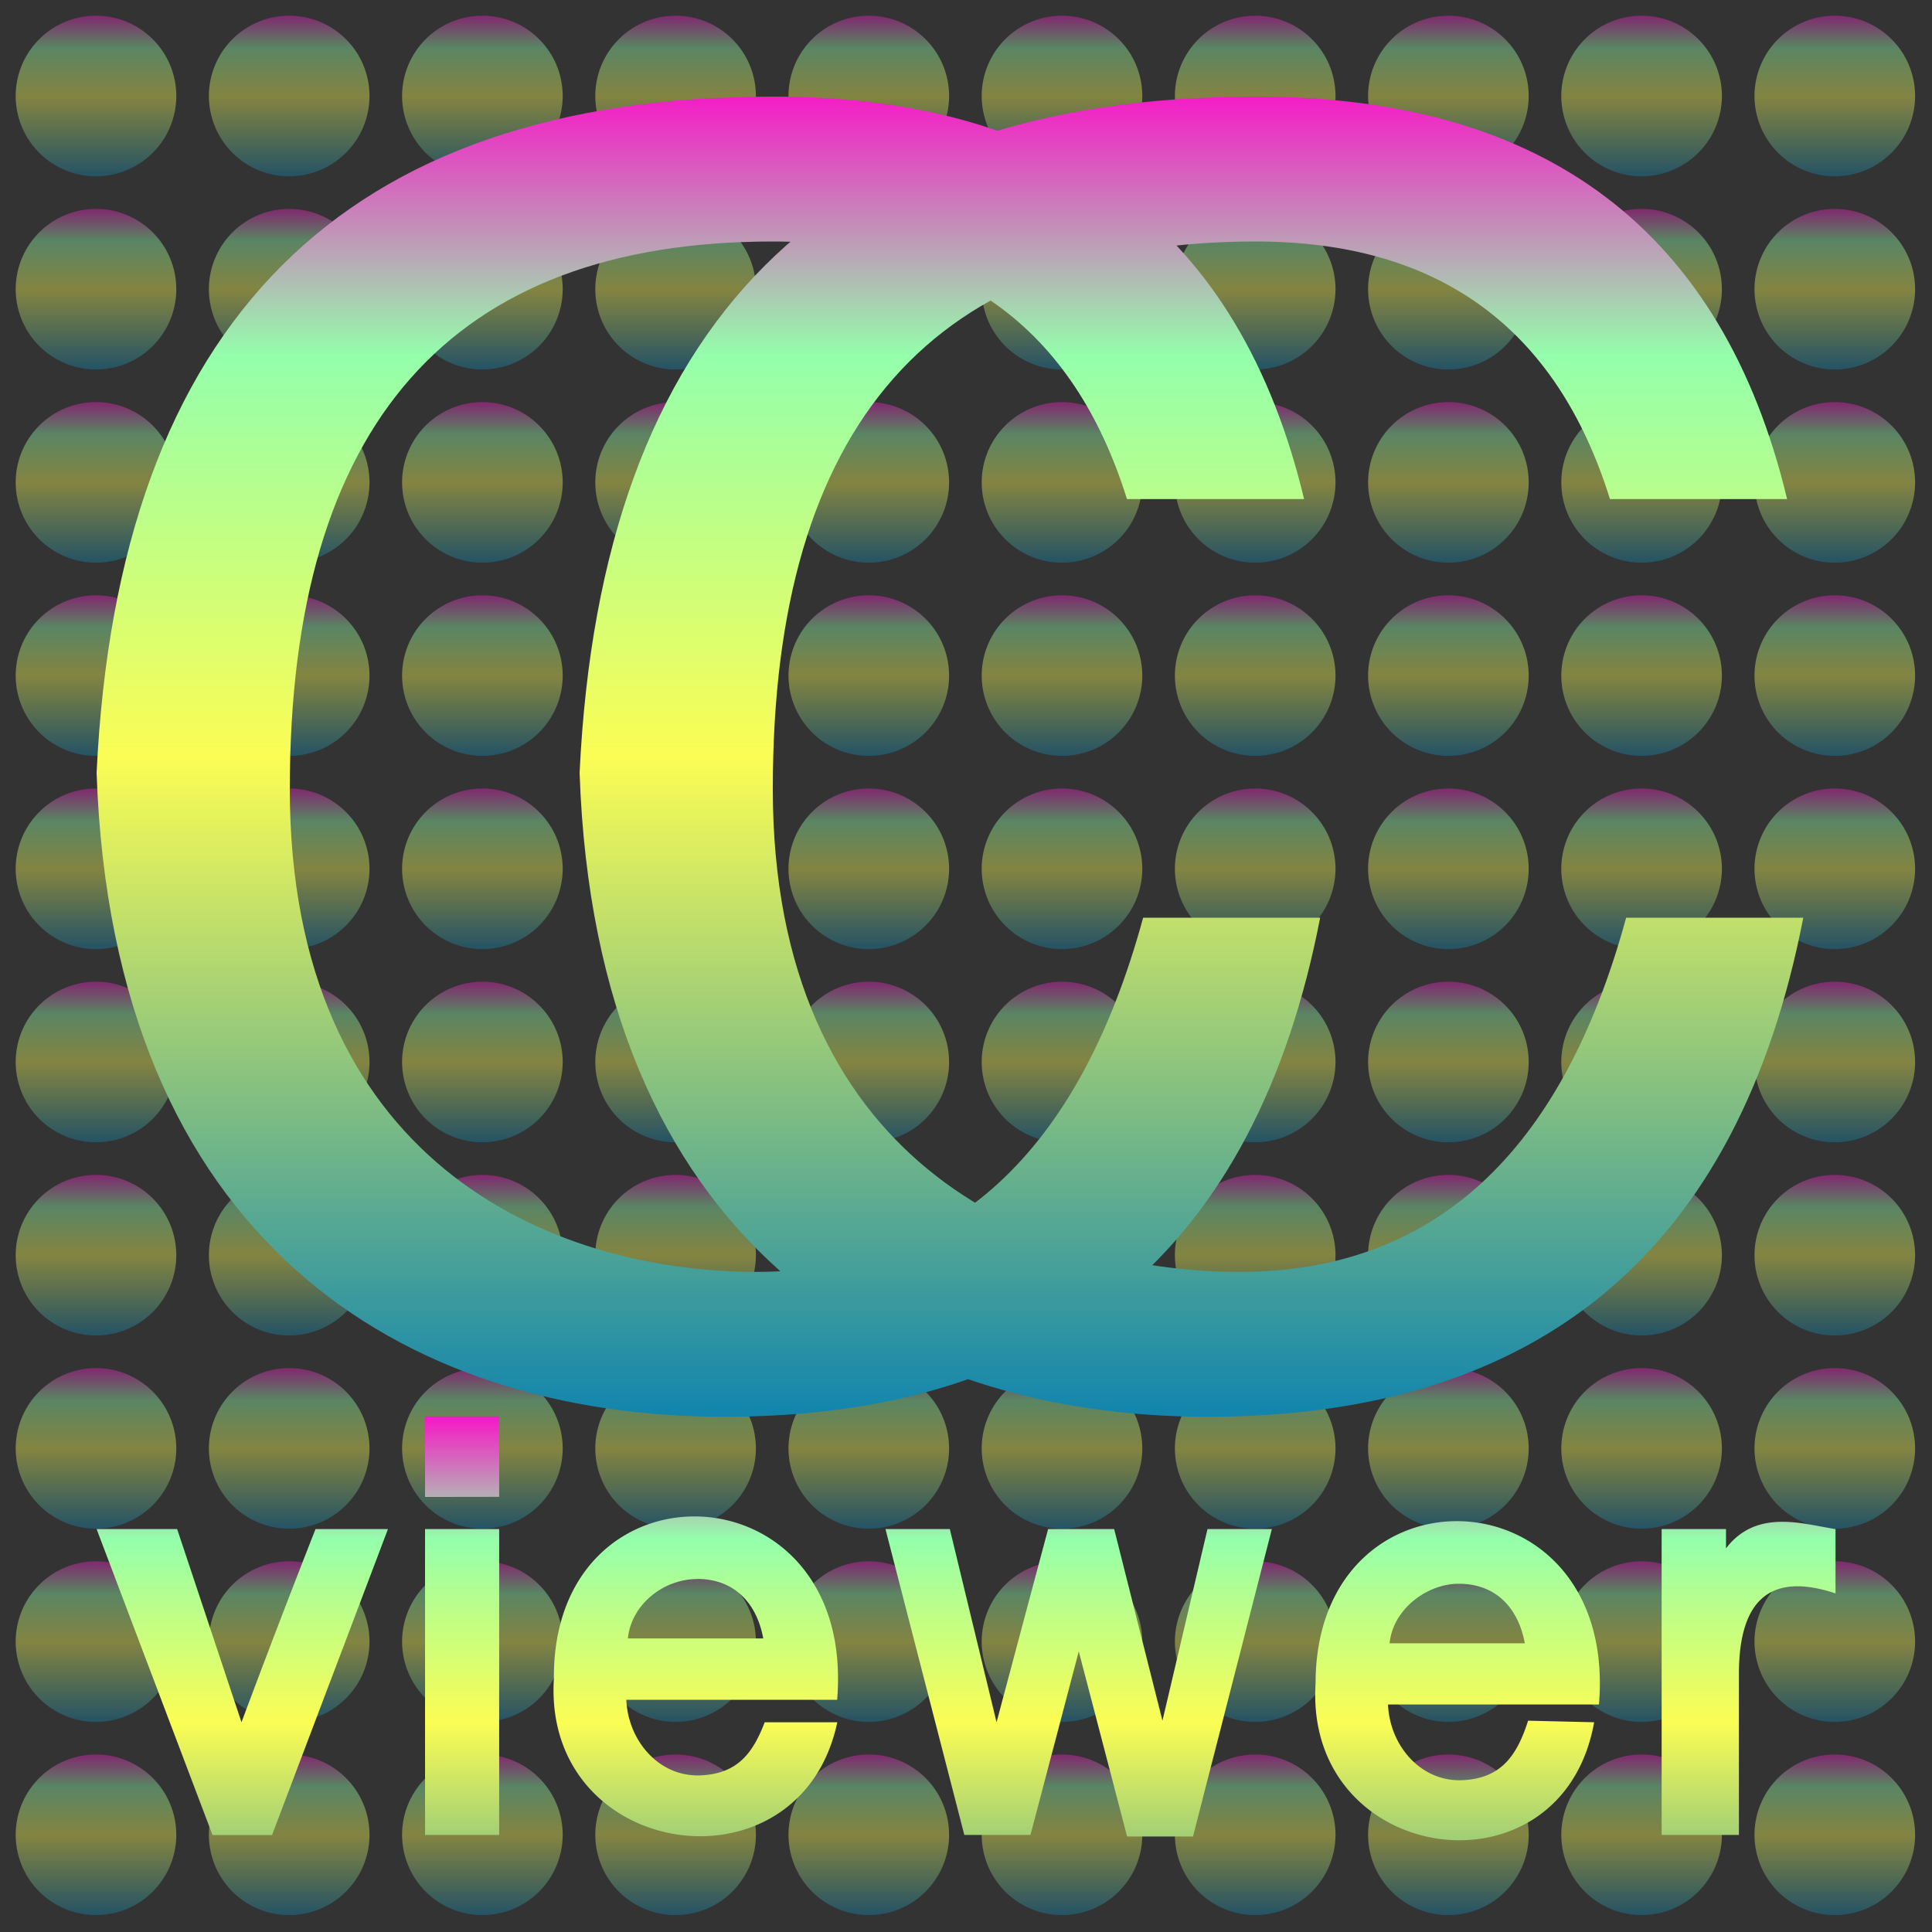 <?xml version="1.0" encoding="UTF-8" standalone="no"?>
<svg
   viewBox="0 0 16 16"
   version="1.1"
   id="svg2"
   width="16"
   height="16"
   xmlns:xlink="http://www.w3.org/1999/xlink"
   xmlns="http://www.w3.org/2000/svg"
   xmlns:svg="http://www.w3.org/2000/svg"
   xmlns:rdf="http://www.w3.org/1999/02/22-rdf-syntax-ns#"
   xmlns:cc="http://creativecommons.org/ns#"
   xmlns:dc="http://purl.org/dc/elements/1.1/">
  <rect x="0" y="0" width="16" height="16" fill="#333333" stroke="none"/>
  <defs>
    <style id="current-color-scheme" type="text/css">
      .ColorScheme-Text { color: #0abdc6; } .ColorScheme-Highlight { color:#5294e2; }
    </style>
    <linearGradient id="arrongin" x1="0%" x2="0%" y1="0%" y2="100%">
      <stop offset="0%" style="stop-color:#dd9b44; stop-opacity:1"/>
      <stop offset="100%" style="stop-color:#ad6c16; stop-opacity:1"/>
    </linearGradient>
    <linearGradient id="aurora" x1="0%" x2="0%" y1="0%" y2="100%">
      <stop offset="0%" style="stop-color:#09D4DF; stop-opacity:1"/>
      <stop offset="100%" style="stop-color:#9269F4; stop-opacity:1"/>
    </linearGradient>
    <linearGradient id="cyberneon" x1="0%" x2="0%" y1="0%" y2="100%">
      <stop offset="0" style="stop-color:#0abdc6; stop-opacity:1"/>
      <stop offset="1" style="stop-color:#ea00d9; stop-opacity:1"/>
    </linearGradient>
    <linearGradient id="fitdance" x1="0%" x2="0%" y1="0%" y2="100%">
      <stop offset="0%" style="stop-color:#1AD6AB; stop-opacity:1"/>
      <stop offset="100%" style="stop-color:#329DB6; stop-opacity:1"/>
    </linearGradient>
    <linearGradient id="oomox" x1="0%" x2="0%" y1="0%" y2="100%">
      <stop offset="0%" style="stop-color:#0abdc6; stop-opacity:1"/>
      <stop offset="100%" style="stop-color:#b800ff; stop-opacity:1"/>
    </linearGradient>
    <linearGradient id="rainblue" x1="0%" x2="0%" y1="0%" y2="100%">
      <stop offset="0%" style="stop-color:#00F260; stop-opacity:1"/>
      <stop offset="100%" style="stop-color:#0575E6; stop-opacity:1"/>
    </linearGradient>
    <linearGradient id="sunrise" x1="0%" x2="0%" y1="0%" y2="100%">
      <stop offset="0%" style="stop-color: #FF8501; stop-opacity:1"/>
      <stop offset="100%" style="stop-color: #FFCB01; stop-opacity:1"/>
    </linearGradient>
    <linearGradient id="telinkrin" x1="0%" x2="0%" y1="0%" y2="100%">
      <stop offset="0%" style="stop-color: #b2ced6; stop-opacity:1"/>
      <stop offset="100%" style="stop-color: #6da5b7; stop-opacity:1"/>
    </linearGradient>
    <linearGradient id="60spsycho" x1="0%" x2="0%" y1="0%" y2="100%">
      <stop offset="0%" style="stop-color: #df5940; stop-opacity:1"/>
      <stop offset="25%" style="stop-color: #d8d15f; stop-opacity:1"/>
      <stop offset="50%" style="stop-color: #e9882a; stop-opacity:1"/>
      <stop offset="100%" style="stop-color: #279362; stop-opacity:1"/>
    </linearGradient>
    <linearGradient id="90ssummer" x1="0%" x2="0%" y1="0%" y2="100%">
      <stop offset="0%" style="stop-color: #f618c7; stop-opacity:1"/>
      <stop offset="20%" style="stop-color: #94ffab; stop-opacity:1"/>
      <stop offset="50%" style="stop-color: #fbfd54; stop-opacity:1"/>
      <stop offset="100%" style="stop-color: #0f83ae; stop-opacity:1"/>
    </linearGradient>
  </defs>
  <path
     id="path_circles_row_01"
     class="ColorScheme-Text"
     style="opacity:0.4;fill:url(#90ssummer);stroke-width:0.25;paint-order:markers fill stroke"
     d="M 3.06,0.795 A 0.665,0.665 0 0 1 2.395,1.46 0.665,0.665 0 0 1 1.73,0.795 0.665,0.665 0 0 1 2.395,0.13 0.665,0.665 0 0 1 3.06,0.795 Z m -1.6,0 A 0.665,0.665 0 0 1 0.795,1.46 0.665,0.665 0 0 1 0.13,0.795 0.665,0.665 0 0 1 0.795,0.13 0.665,0.665 0 0 1 1.46,0.795 Z m 4.8,0 A 0.665,0.665 0 0 1 5.595,1.46 0.665,0.665 0 0 1 4.93,0.795 0.665,0.665 0 0 1 5.595,0.13 a 0.665,0.665 0 0 1 0.665,0.665 z m -1.6,0 A 0.665,0.665 0 0 1 3.995,1.46 0.665,0.665 0 0 1 3.33,0.795 0.665,0.665 0 0 1 3.995,0.13 a 0.665,0.665 0 0 1 0.665,0.665 z m 3.2,0 A 0.665,0.665 0 0 1 7.195,1.46 0.665,0.665 0 0 1 6.53,0.795 0.665,0.665 0 0 1 7.195,0.13 a 0.665,0.665 0 0 1 0.665,0.665 z m 3.2,0 A 0.665,0.665 0 0 1 10.395,1.46 0.665,0.665 0 0 1 9.73,0.795 0.665,0.665 0 0 1 10.395,0.13 0.665,0.665 0 0 1 11.06,0.795 Z m -1.6,0 A 0.665,0.665 0 0 1 8.795,1.46 0.665,0.665 0 0 1 8.13,0.795 0.665,0.665 0 0 1 8.795,0.13 a 0.665,0.665 0 0 1 0.665,0.665 z m 3.2,0 A 0.665,0.665 0 0 1 11.995,1.46 0.665,0.665 0 0 1 11.33,0.795 0.665,0.665 0 0 1 11.995,0.13 0.665,0.665 0 0 1 12.66,0.795 Z m 1.6,0 A 0.665,0.665 0 0 1 13.595,1.46 0.665,0.665 0 0 1 12.93,0.795 0.665,0.665 0 0 1 13.595,0.13 0.665,0.665 0 0 1 14.26,0.795 Z m 1.6,0 A 0.665,0.665 0 0 1 15.195,1.46 0.665,0.665 0 0 1 14.53,0.795 0.665,0.665 0 0 1 15.195,0.13 0.665,0.665 0 0 1 15.86,0.795 Z" />
  <path
     id="path_circles_row_02"
     class="ColorScheme-Text"
     style="opacity:0.4;fill:url(#90ssummer);stroke-width:0.25;paint-order:markers fill stroke"
     d="M 3.06,2.395 A 0.665,0.665 0 0 1 2.395,3.06 0.665,0.665 0 0 1 1.73,2.395 0.665,0.665 0 0 1 2.395,1.73 0.665,0.665 0 0 1 3.06,2.395 Z m -1.6,0 A 0.665,0.665 0 0 1 0.795,3.06 0.665,0.665 0 0 1 0.13,2.395 0.665,0.665 0 0 1 0.795,1.73 0.665,0.665 0 0 1 1.46,2.395 Z m 4.8,0 a 0.665,0.665 0 0 1 -0.665,0.665 0.665,0.665 0 0 1 -0.665,-0.665 0.665,0.665 0 0 1 0.665,-0.665 0.665,0.665 0 0 1 0.665,0.665 z m -1.6,0 a 0.665,0.665 0 0 1 -0.665,0.665 0.665,0.665 0 0 1 -0.665,-0.665 0.665,0.665 0 0 1 0.665,-0.665 0.665,0.665 0 0 1 0.665,0.665 z m 3.2,0 a 0.665,0.665 0 0 1 -0.665,0.665 0.665,0.665 0 0 1 -0.665,-0.665 0.665,0.665 0 0 1 0.665,-0.665 0.665,0.665 0 0 1 0.665,0.665 z M 11.06,2.395 A 0.665,0.665 0 0 1 10.395,3.06 0.665,0.665 0 0 1 9.73,2.395 0.665,0.665 0 0 1 10.395,1.73 0.665,0.665 0 0 1 11.06,2.395 Z m -1.6,0 a 0.665,0.665 0 0 1 -0.665,0.665 0.665,0.665 0 0 1 -0.665,-0.665 0.665,0.665 0 0 1 0.665,-0.665 0.665,0.665 0 0 1 0.665,0.665 z M 12.66,2.395 A 0.665,0.665 0 0 1 11.995,3.06 0.665,0.665 0 0 1 11.33,2.395 0.665,0.665 0 0 1 11.995,1.73 0.665,0.665 0 0 1 12.66,2.395 Z m 1.6,0 A 0.665,0.665 0 0 1 13.595,3.06 0.665,0.665 0 0 1 12.93,2.395 0.665,0.665 0 0 1 13.595,1.73 0.665,0.665 0 0 1 14.26,2.395 Z m 1.6,0 A 0.665,0.665 0 0 1 15.195,3.06 0.665,0.665 0 0 1 14.53,2.395 0.665,0.665 0 0 1 15.195,1.73 0.665,0.665 0 0 1 15.86,2.395 Z" />
  <path
     id="path_circles_row_03"
     class="ColorScheme-Text"
     style="opacity:0.4;fill:url(#90ssummer);stroke-width:0.25;paint-order:markers fill stroke"
     d="M 3.06,3.995 A 0.665,0.665 0 0 1 2.395,4.66 0.665,0.665 0 0 1 1.73,3.995 0.665,0.665 0 0 1 2.395,3.33 0.665,0.665 0 0 1 3.06,3.995 Z m -1.6,0 A 0.665,0.665 0 0 1 0.795,4.66 0.665,0.665 0 0 1 0.13,3.995 0.665,0.665 0 0 1 0.795,3.33 0.665,0.665 0 0 1 1.46,3.995 Z m 4.8,0 a 0.665,0.665 0 0 1 -0.665,0.665 0.665,0.665 0 0 1 -0.665,-0.665 0.665,0.665 0 0 1 0.665,-0.665 0.665,0.665 0 0 1 0.665,0.665 z m -1.6,0 a 0.665,0.665 0 0 1 -0.665,0.665 0.665,0.665 0 0 1 -0.665,-0.665 0.665,0.665 0 0 1 0.665,-0.665 0.665,0.665 0 0 1 0.665,0.665 z m 3.2,0 a 0.665,0.665 0 0 1 -0.665,0.665 0.665,0.665 0 0 1 -0.665,-0.665 0.665,0.665 0 0 1 0.665,-0.665 0.665,0.665 0 0 1 0.665,0.665 z M 11.06,3.995 A 0.665,0.665 0 0 1 10.395,4.66 0.665,0.665 0 0 1 9.73,3.995 0.665,0.665 0 0 1 10.395,3.33 0.665,0.665 0 0 1 11.06,3.995 Z m -1.6,0 a 0.665,0.665 0 0 1 -0.665,0.665 0.665,0.665 0 0 1 -0.665,-0.665 0.665,0.665 0 0 1 0.665,-0.665 0.665,0.665 0 0 1 0.665,0.665 z M 12.66,3.995 A 0.665,0.665 0 0 1 11.995,4.66 0.665,0.665 0 0 1 11.33,3.995 0.665,0.665 0 0 1 11.995,3.33 0.665,0.665 0 0 1 12.66,3.995 Z m 1.6,0 A 0.665,0.665 0 0 1 13.595,4.66 0.665,0.665 0 0 1 12.93,3.995 0.665,0.665 0 0 1 13.595,3.33 0.665,0.665 0 0 1 14.26,3.995 Z m 1.6,0 A 0.665,0.665 0 0 1 15.195,4.66 0.665,0.665 0 0 1 14.53,3.995 0.665,0.665 0 0 1 15.195,3.33 0.665,0.665 0 0 1 15.86,3.995 Z" />
  <path
     id="path_circles_row_04"
     class="ColorScheme-Text"
     style="opacity:0.4;fill:url(#90ssummer);stroke-width:0.25;paint-order:markers fill stroke"
     d="M 3.06,5.595 A 0.665,0.665 0 0 1 2.395,6.26 0.665,0.665 0 0 1 1.73,5.595 0.665,0.665 0 0 1 2.395,4.93 0.665,0.665 0 0 1 3.06,5.595 Z m -1.6,0 A 0.665,0.665 0 0 1 0.795,6.26 0.665,0.665 0 0 1 0.13,5.595 0.665,0.665 0 0 1 0.795,4.93 0.665,0.665 0 0 1 1.46,5.595 Z m 4.8,0 a 0.665,0.665 0 0 1 -0.665,0.665 0.665,0.665 0 0 1 -0.665,-0.665 0.665,0.665 0 0 1 0.665,-0.665 0.665,0.665 0 0 1 0.665,0.665 z m -1.6,0 a 0.665,0.665 0 0 1 -0.665,0.665 0.665,0.665 0 0 1 -0.665,-0.665 0.665,0.665 0 0 1 0.665,-0.665 0.665,0.665 0 0 1 0.665,0.665 z m 3.2,0 a 0.665,0.665 0 0 1 -0.665,0.665 0.665,0.665 0 0 1 -0.665,-0.665 0.665,0.665 0 0 1 0.665,-0.665 0.665,0.665 0 0 1 0.665,0.665 z M 11.06,5.595 A 0.665,0.665 0 0 1 10.395,6.26 0.665,0.665 0 0 1 9.73,5.595 0.665,0.665 0 0 1 10.395,4.93 0.665,0.665 0 0 1 11.06,5.595 Z m -1.6,0 a 0.665,0.665 0 0 1 -0.665,0.665 0.665,0.665 0 0 1 -0.665,-0.665 0.665,0.665 0 0 1 0.665,-0.665 0.665,0.665 0 0 1 0.665,0.665 z M 12.66,5.595 A 0.665,0.665 0 0 1 11.995,6.26 0.665,0.665 0 0 1 11.33,5.595 0.665,0.665 0 0 1 11.995,4.93 0.665,0.665 0 0 1 12.66,5.595 Z m 1.6,0 A 0.665,0.665 0 0 1 13.595,6.26 0.665,0.665 0 0 1 12.93,5.595 0.665,0.665 0 0 1 13.595,4.93 0.665,0.665 0 0 1 14.26,5.595 Z m 1.6,0 A 0.665,0.665 0 0 1 15.195,6.26 0.665,0.665 0 0 1 14.53,5.595 0.665,0.665 0 0 1 15.195,4.93 0.665,0.665 0 0 1 15.86,5.595 Z" />
  <path
     id="path_circles_row_05"
     class="ColorScheme-Text"
     style="opacity:0.4;fill:url(#90ssummer);stroke-width:0.25;paint-order:markers fill stroke"
     d="M 3.06,7.195 A 0.665,0.665 0 0 1 2.395,7.86 0.665,0.665 0 0 1 1.73,7.195 0.665,0.665 0 0 1 2.395,6.53 0.665,0.665 0 0 1 3.06,7.195 Z m -1.6,0 A 0.665,0.665 0 0 1 0.795,7.86 0.665,0.665 0 0 1 0.13,7.195 0.665,0.665 0 0 1 0.795,6.53 0.665,0.665 0 0 1 1.46,7.195 Z m 4.8,0 a 0.665,0.665 0 0 1 -0.665,0.665 0.665,0.665 0 0 1 -0.665,-0.665 0.665,0.665 0 0 1 0.665,-0.665 0.665,0.665 0 0 1 0.665,0.665 z m -1.6,0 a 0.665,0.665 0 0 1 -0.665,0.665 0.665,0.665 0 0 1 -0.665,-0.665 0.665,0.665 0 0 1 0.665,-0.665 0.665,0.665 0 0 1 0.665,0.665 z m 3.2,0 a 0.665,0.665 0 0 1 -0.665,0.665 0.665,0.665 0 0 1 -0.665,-0.665 0.665,0.665 0 0 1 0.665,-0.665 0.665,0.665 0 0 1 0.665,0.665 z M 11.06,7.195 A 0.665,0.665 0 0 1 10.395,7.86 0.665,0.665 0 0 1 9.73,7.195 0.665,0.665 0 0 1 10.395,6.53 0.665,0.665 0 0 1 11.06,7.195 Z m -1.6,0 a 0.665,0.665 0 0 1 -0.665,0.665 0.665,0.665 0 0 1 -0.665,-0.665 0.665,0.665 0 0 1 0.665,-0.665 0.665,0.665 0 0 1 0.665,0.665 z M 12.66,7.195 A 0.665,0.665 0 0 1 11.995,7.86 0.665,0.665 0 0 1 11.33,7.195 0.665,0.665 0 0 1 11.995,6.53 0.665,0.665 0 0 1 12.66,7.195 Z m 1.6,0 A 0.665,0.665 0 0 1 13.595,7.86 0.665,0.665 0 0 1 12.93,7.195 0.665,0.665 0 0 1 13.595,6.53 0.665,0.665 0 0 1 14.26,7.195 Z m 1.6,0 A 0.665,0.665 0 0 1 15.195,7.86 0.665,0.665 0 0 1 14.53,7.195 0.665,0.665 0 0 1 15.195,6.53 0.665,0.665 0 0 1 15.86,7.195 Z" />
  <path
     id="path_circles_row_06"
     class="ColorScheme-Text"
     style="opacity:0.4;fill:url(#90ssummer);stroke-width:0.25;paint-order:markers fill stroke"
     d="M 3.06,8.795 A 0.665,0.665 0 0 1 2.395,9.46 0.665,0.665 0 0 1 1.73,8.795 0.665,0.665 0 0 1 2.395,8.13 0.665,0.665 0 0 1 3.06,8.795 Z m -1.6,0 A 0.665,0.665 0 0 1 0.795,9.46 0.665,0.665 0 0 1 0.13,8.795 0.665,0.665 0 0 1 0.795,8.13 0.665,0.665 0 0 1 1.46,8.795 Z m 4.8,0 a 0.665,0.665 0 0 1 -0.665,0.665 0.665,0.665 0 0 1 -0.665,-0.665 0.665,0.665 0 0 1 0.665,-0.665 0.665,0.665 0 0 1 0.665,0.665 z m -1.6,0 a 0.665,0.665 0 0 1 -0.665,0.665 0.665,0.665 0 0 1 -0.665,-0.665 0.665,0.665 0 0 1 0.665,-0.665 0.665,0.665 0 0 1 0.665,0.665 z m 3.2,0 a 0.665,0.665 0 0 1 -0.665,0.665 0.665,0.665 0 0 1 -0.665,-0.665 0.665,0.665 0 0 1 0.665,-0.665 0.665,0.665 0 0 1 0.665,0.665 z M 11.06,8.795 A 0.665,0.665 0 0 1 10.395,9.46 0.665,0.665 0 0 1 9.73,8.795 0.665,0.665 0 0 1 10.395,8.13 0.665,0.665 0 0 1 11.06,8.795 Z m -1.6,0 a 0.665,0.665 0 0 1 -0.665,0.665 0.665,0.665 0 0 1 -0.665,-0.665 0.665,0.665 0 0 1 0.665,-0.665 0.665,0.665 0 0 1 0.665,0.665 z M 12.66,8.795 A 0.665,0.665 0 0 1 11.995,9.46 0.665,0.665 0 0 1 11.33,8.795 0.665,0.665 0 0 1 11.995,8.13 0.665,0.665 0 0 1 12.66,8.795 Z m 1.6,0 A 0.665,0.665 0 0 1 13.595,9.46 0.665,0.665 0 0 1 12.93,8.795 0.665,0.665 0 0 1 13.595,8.13 0.665,0.665 0 0 1 14.26,8.795 Z m 1.6,0 A 0.665,0.665 0 0 1 15.195,9.46 0.665,0.665 0 0 1 14.53,8.795 0.665,0.665 0 0 1 15.195,8.13 0.665,0.665 0 0 1 15.86,8.795 Z" />
  <path
     id="path_circles_row_07"
     class="ColorScheme-Text"
     style="opacity:0.4;fill:url(#90ssummer);stroke-width:0.25;paint-order:markers fill stroke"
     d="M 3.06,10.395 A 0.665,0.665 0 0 1 2.395,11.06 0.665,0.665 0 0 1 1.73,10.395 0.665,0.665 0 0 1 2.395,9.73 0.665,0.665 0 0 1 3.06,10.395 Z m -1.6,0 A 0.665,0.665 0 0 1 0.795,11.06 0.665,0.665 0 0 1 0.13,10.395 0.665,0.665 0 0 1 0.795,9.73 0.665,0.665 0 0 1 1.46,10.395 Z m 4.8,0 a 0.665,0.665 0 0 1 -0.665,0.665 0.665,0.665 0 0 1 -0.665,-0.665 0.665,0.665 0 0 1 0.665,-0.665 0.665,0.665 0 0 1 0.665,0.665 z m -1.6,0 a 0.665,0.665 0 0 1 -0.665,0.665 0.665,0.665 0 0 1 -0.665,-0.665 0.665,0.665 0 0 1 0.665,-0.665 0.665,0.665 0 0 1 0.665,0.665 z m 3.2,0 a 0.665,0.665 0 0 1 -0.665,0.665 0.665,0.665 0 0 1 -0.665,-0.665 0.665,0.665 0 0 1 0.665,-0.665 0.665,0.665 0 0 1 0.665,0.665 z m 3.2,0 A 0.665,0.665 0 0 1 10.395,11.06 0.665,0.665 0 0 1 9.73,10.395 0.665,0.665 0 0 1 10.395,9.73 0.665,0.665 0 0 1 11.06,10.395 Z m -1.6,0 a 0.665,0.665 0 0 1 -0.665,0.665 0.665,0.665 0 0 1 -0.665,-0.665 0.665,0.665 0 0 1 0.665,-0.665 0.665,0.665 0 0 1 0.665,0.665 z m 3.2,0 A 0.665,0.665 0 0 1 11.995,11.06 0.665,0.665 0 0 1 11.33,10.395 0.665,0.665 0 0 1 11.995,9.73 0.665,0.665 0 0 1 12.66,10.395 Z m 1.6,0 A 0.665,0.665 0 0 1 13.595,11.06 0.665,0.665 0 0 1 12.93,10.395 0.665,0.665 0 0 1 13.595,9.73 0.665,0.665 0 0 1 14.26,10.395 Z m 1.6,0 A 0.665,0.665 0 0 1 15.195,11.06 0.665,0.665 0 0 1 14.53,10.395 0.665,0.665 0 0 1 15.195,9.73 0.665,0.665 0 0 1 15.86,10.395 Z" />
  <path
     id="path_circles_row_08"
     class="ColorScheme-Text"
     style="opacity:0.4;fill:url(#90ssummer);stroke-width:0.25;paint-order:markers fill stroke"
     d="M 3.06,11.995 A 0.665,0.665 0 0 1 2.395,12.66 0.665,0.665 0 0 1 1.73,11.995 0.665,0.665 0 0 1 2.395,11.33 0.665,0.665 0 0 1 3.06,11.995 Z m -1.6,0 A 0.665,0.665 0 0 1 0.795,12.66 0.665,0.665 0 0 1 0.13,11.995 0.665,0.665 0 0 1 0.795,11.33 0.665,0.665 0 0 1 1.46,11.995 Z m 4.8,0 a 0.665,0.665 0 0 1 -0.665,0.665 0.665,0.665 0 0 1 -0.665,-0.665 0.665,0.665 0 0 1 0.665,-0.665 0.665,0.665 0 0 1 0.665,0.665 z m -1.6,0 a 0.665,0.665 0 0 1 -0.665,0.665 0.665,0.665 0 0 1 -0.665,-0.665 0.665,0.665 0 0 1 0.665,-0.665 0.665,0.665 0 0 1 0.665,0.665 z m 3.2,0 a 0.665,0.665 0 0 1 -0.665,0.665 0.665,0.665 0 0 1 -0.665,-0.665 0.665,0.665 0 0 1 0.665,-0.665 0.665,0.665 0 0 1 0.665,0.665 z m 3.2,0 A 0.665,0.665 0 0 1 10.395,12.66 0.665,0.665 0 0 1 9.73,11.995 0.665,0.665 0 0 1 10.395,11.33 0.665,0.665 0 0 1 11.06,11.995 Z m -1.6,0 a 0.665,0.665 0 0 1 -0.665,0.665 0.665,0.665 0 0 1 -0.665,-0.665 0.665,0.665 0 0 1 0.665,-0.665 0.665,0.665 0 0 1 0.665,0.665 z m 3.2,0 a 0.665,0.665 0 0 1 -0.665,0.665 0.665,0.665 0 0 1 -0.665,-0.665 0.665,0.665 0 0 1 0.665,-0.665 0.665,0.665 0 0 1 0.665,0.665 z m 1.6,0 a 0.665,0.665 0 0 1 -0.665,0.665 0.665,0.665 0 0 1 -0.665,-0.665 0.665,0.665 0 0 1 0.665,-0.665 0.665,0.665 0 0 1 0.665,0.665 z m 1.6,0 a 0.665,0.665 0 0 1 -0.665,0.665 0.665,0.665 0 0 1 -0.665,-0.665 0.665,0.665 0 0 1 0.665,-0.665 0.665,0.665 0 0 1 0.665,0.665 z" />
  <path
     id="path_circles_row_09"
     class="ColorScheme-Text"
     style="opacity:0.4;fill:url(#90ssummer);stroke-width:0.25;paint-order:markers fill stroke"
     d="M 3.06,13.595 A 0.665,0.665 0 0 1 2.395,14.26 0.665,0.665 0 0 1 1.73,13.595 0.665,0.665 0 0 1 2.395,12.93 0.665,0.665 0 0 1 3.06,13.595 Z m -1.6,0 A 0.665,0.665 0 0 1 0.795,14.26 0.665,0.665 0 0 1 0.13,13.595 0.665,0.665 0 0 1 0.795,12.93 0.665,0.665 0 0 1 1.46,13.595 Z m 4.8,0 a 0.665,0.665 0 0 1 -0.665,0.665 0.665,0.665 0 0 1 -0.665,-0.665 0.665,0.665 0 0 1 0.665,-0.665 0.665,0.665 0 0 1 0.665,0.665 z m -1.6,0 a 0.665,0.665 0 0 1 -0.665,0.665 0.665,0.665 0 0 1 -0.665,-0.665 0.665,0.665 0 0 1 0.665,-0.665 0.665,0.665 0 0 1 0.665,0.665 z m 3.2,0 a 0.665,0.665 0 0 1 -0.665,0.665 0.665,0.665 0 0 1 -0.665,-0.665 0.665,0.665 0 0 1 0.665,-0.665 0.665,0.665 0 0 1 0.665,0.665 z m 3.2,0 A 0.665,0.665 0 0 1 10.395,14.26 0.665,0.665 0 0 1 9.73,13.595 0.665,0.665 0 0 1 10.395,12.93 0.665,0.665 0 0 1 11.06,13.595 Z m -1.6,0 a 0.665,0.665 0 0 1 -0.665,0.665 0.665,0.665 0 0 1 -0.665,-0.665 0.665,0.665 0 0 1 0.665,-0.665 0.665,0.665 0 0 1 0.665,0.665 z m 3.2,0 a 0.665,0.665 0 0 1 -0.665,0.665 0.665,0.665 0 0 1 -0.665,-0.665 0.665,0.665 0 0 1 0.665,-0.665 0.665,0.665 0 0 1 0.665,0.665 z m 1.6,0 a 0.665,0.665 0 0 1 -0.665,0.665 0.665,0.665 0 0 1 -0.665,-0.665 0.665,0.665 0 0 1 0.665,-0.665 0.665,0.665 0 0 1 0.665,0.665 z m 1.6,0 a 0.665,0.665 0 0 1 -0.665,0.665 0.665,0.665 0 0 1 -0.665,-0.665 0.665,0.665 0 0 1 0.665,-0.665 0.665,0.665 0 0 1 0.665,0.665 z" />
  <path
     id="path_circles_row_10"
     class="ColorScheme-Text"
     style="opacity:0.4;fill:url(#90ssummer);stroke-width:0.25;paint-order:markers fill stroke"
     d="M 3.06,15.195 A 0.665,0.665 0 0 1 2.395,15.86 0.665,0.665 0 0 1 1.73,15.195 0.665,0.665 0 0 1 2.395,14.53 0.665,0.665 0 0 1 3.06,15.195 Z m -1.6,0 A 0.665,0.665 0 0 1 0.795,15.86 0.665,0.665 0 0 1 0.13,15.195 0.665,0.665 0 0 1 0.795,14.53 0.665,0.665 0 0 1 1.46,15.195 Z m 4.8,0 a 0.665,0.665 0 0 1 -0.665,0.665 0.665,0.665 0 0 1 -0.665,-0.665 0.665,0.665 0 0 1 0.665,-0.665 0.665,0.665 0 0 1 0.665,0.665 z m -1.6,0 a 0.665,0.665 0 0 1 -0.665,0.665 0.665,0.665 0 0 1 -0.665,-0.665 0.665,0.665 0 0 1 0.665,-0.665 0.665,0.665 0 0 1 0.665,0.665 z m 3.2,0 a 0.665,0.665 0 0 1 -0.665,0.665 0.665,0.665 0 0 1 -0.665,-0.665 0.665,0.665 0 0 1 0.665,-0.665 0.665,0.665 0 0 1 0.665,0.665 z m 3.2,0 A 0.665,0.665 0 0 1 10.395,15.86 0.665,0.665 0 0 1 9.73,15.195 0.665,0.665 0 0 1 10.395,14.53 0.665,0.665 0 0 1 11.06,15.195 Z m -1.6,0 a 0.665,0.665 0 0 1 -0.665,0.665 0.665,0.665 0 0 1 -0.665,-0.665 0.665,0.665 0 0 1 0.665,-0.665 0.665,0.665 0 0 1 0.665,0.665 z m 3.2,0 a 0.665,0.665 0 0 1 -0.665,0.665 0.665,0.665 0 0 1 -0.665,-0.665 0.665,0.665 0 0 1 0.665,-0.665 0.665,0.665 0 0 1 0.665,0.665 z m 1.6,0 a 0.665,0.665 0 0 1 -0.665,0.665 0.665,0.665 0 0 1 -0.665,-0.665 0.665,0.665 0 0 1 0.665,-0.665 0.665,0.665 0 0 1 0.665,0.665 z m 1.6,0 a 0.665,0.665 0 0 1 -0.665,0.665 0.665,0.665 0 0 1 -0.665,-0.665 0.665,0.665 0 0 1 0.665,-0.665 0.665,0.665 0 0 1 0.665,0.665 z" />
  <path
     d="M 1.467,12.663 H 0.8 L 1.76,15.197 H 2.253 L 3.213,12.663 H 2.613 a 104.133,104.133 0 0 0 -0.613,1.6 z m 2.667,2.533 V 12.663 H 3.52 v 2.533 z m 0,-2.8 V 11.73 H 3.52 v 0.667 z m 1.64,0.68 c 0.307,0 0.493,0.2 0.547,0.493 H 5.2 C 5.227,13.29 5.493,13.077 5.773,13.077 Z m 0.027,1.627 C 5.453,14.717 5.2,14.41 5.187,14.077 H 6.933 C 7.093,12.13 4.573,12.037 4.587,13.903 c -0.093,1.507 2.04,1.813 2.347,0.36 H 6.333 c -0.093,0.24 -0.213,0.427 -0.533,0.44 z m 2.733,0.493 0.4,-1.52 0.4,1.533 H 9.88 L 10.533,12.663 H 10 L 9.627,14.25 9.227,12.663 h -0.547 l -0.427,1.6 -0.387,-1.6 h -0.533 l 0.653,2.533 z m 3.547,-2.08 c 0.307,0 0.493,0.2 0.547,0.493 h -1.12 c 0.027,-0.28 0.307,-0.493 0.573,-0.493 z m 0.027,1.627 c -0.347,0.013 -0.6,-0.293 -0.613,-0.627 h 1.747 c 0.16,-1.947 -2.347,-2.04 -2.347,-0.173 -0.093,1.507 2.04,1.813 2.307,0.32 l -0.547,-0.013 c -0.093,0.293 -0.227,0.48 -0.547,0.493 z m 2.293,0.453 v -1.333 q 0,-0.933 0.8,-0.667 v -0.533 c -0.267,-0.04 -0.653,-0.173 -0.907,0.16 v -0.16 h -0.533 v 2.533 z"
     id="path_viewer"
     class="ColorScheme-Text"
     style="stroke-width:0.133;fill:url(#90ssummer)" />
  <path
     id="path_C_left"
     class="ColorScheme-Text"
     d="M 9.333,4.133 Q 8.667,2 6.4,2 q -4,0 -4,4.533 c 0,3.067 2.133,4 3.867,4 q 2.4,0 3.2,-2.933 H 10.933 Q 10.133,11.733 6,11.733 C 3.333,11.733 0.933,10.267 0.8,6.4 q 0.267,-5.6 5.6,-5.6 3.6,0 4.4,3.333 z"
     style="fill:url(#90ssummer);stroke-width:0.133" />
  <path
     id="path_C_right"
     class="ColorScheme-Text"
     d="M 13.333,4.133 Q 12.667,2 10.4,2 q -4,0 -4,4.533 c 0,3.067 2.133,4 3.867,4 q 2.4,0 3.2,-2.933 h 1.467 Q 14.133,11.733 10,11.733 C 7.333,11.733 4.933,10.267 4.8,6.4 q 0.267,-5.6 5.6,-5.6 3.6,0 4.4,3.333 z"
     style="fill:url(#90ssummer);stroke-width:0.133" />
</svg>
